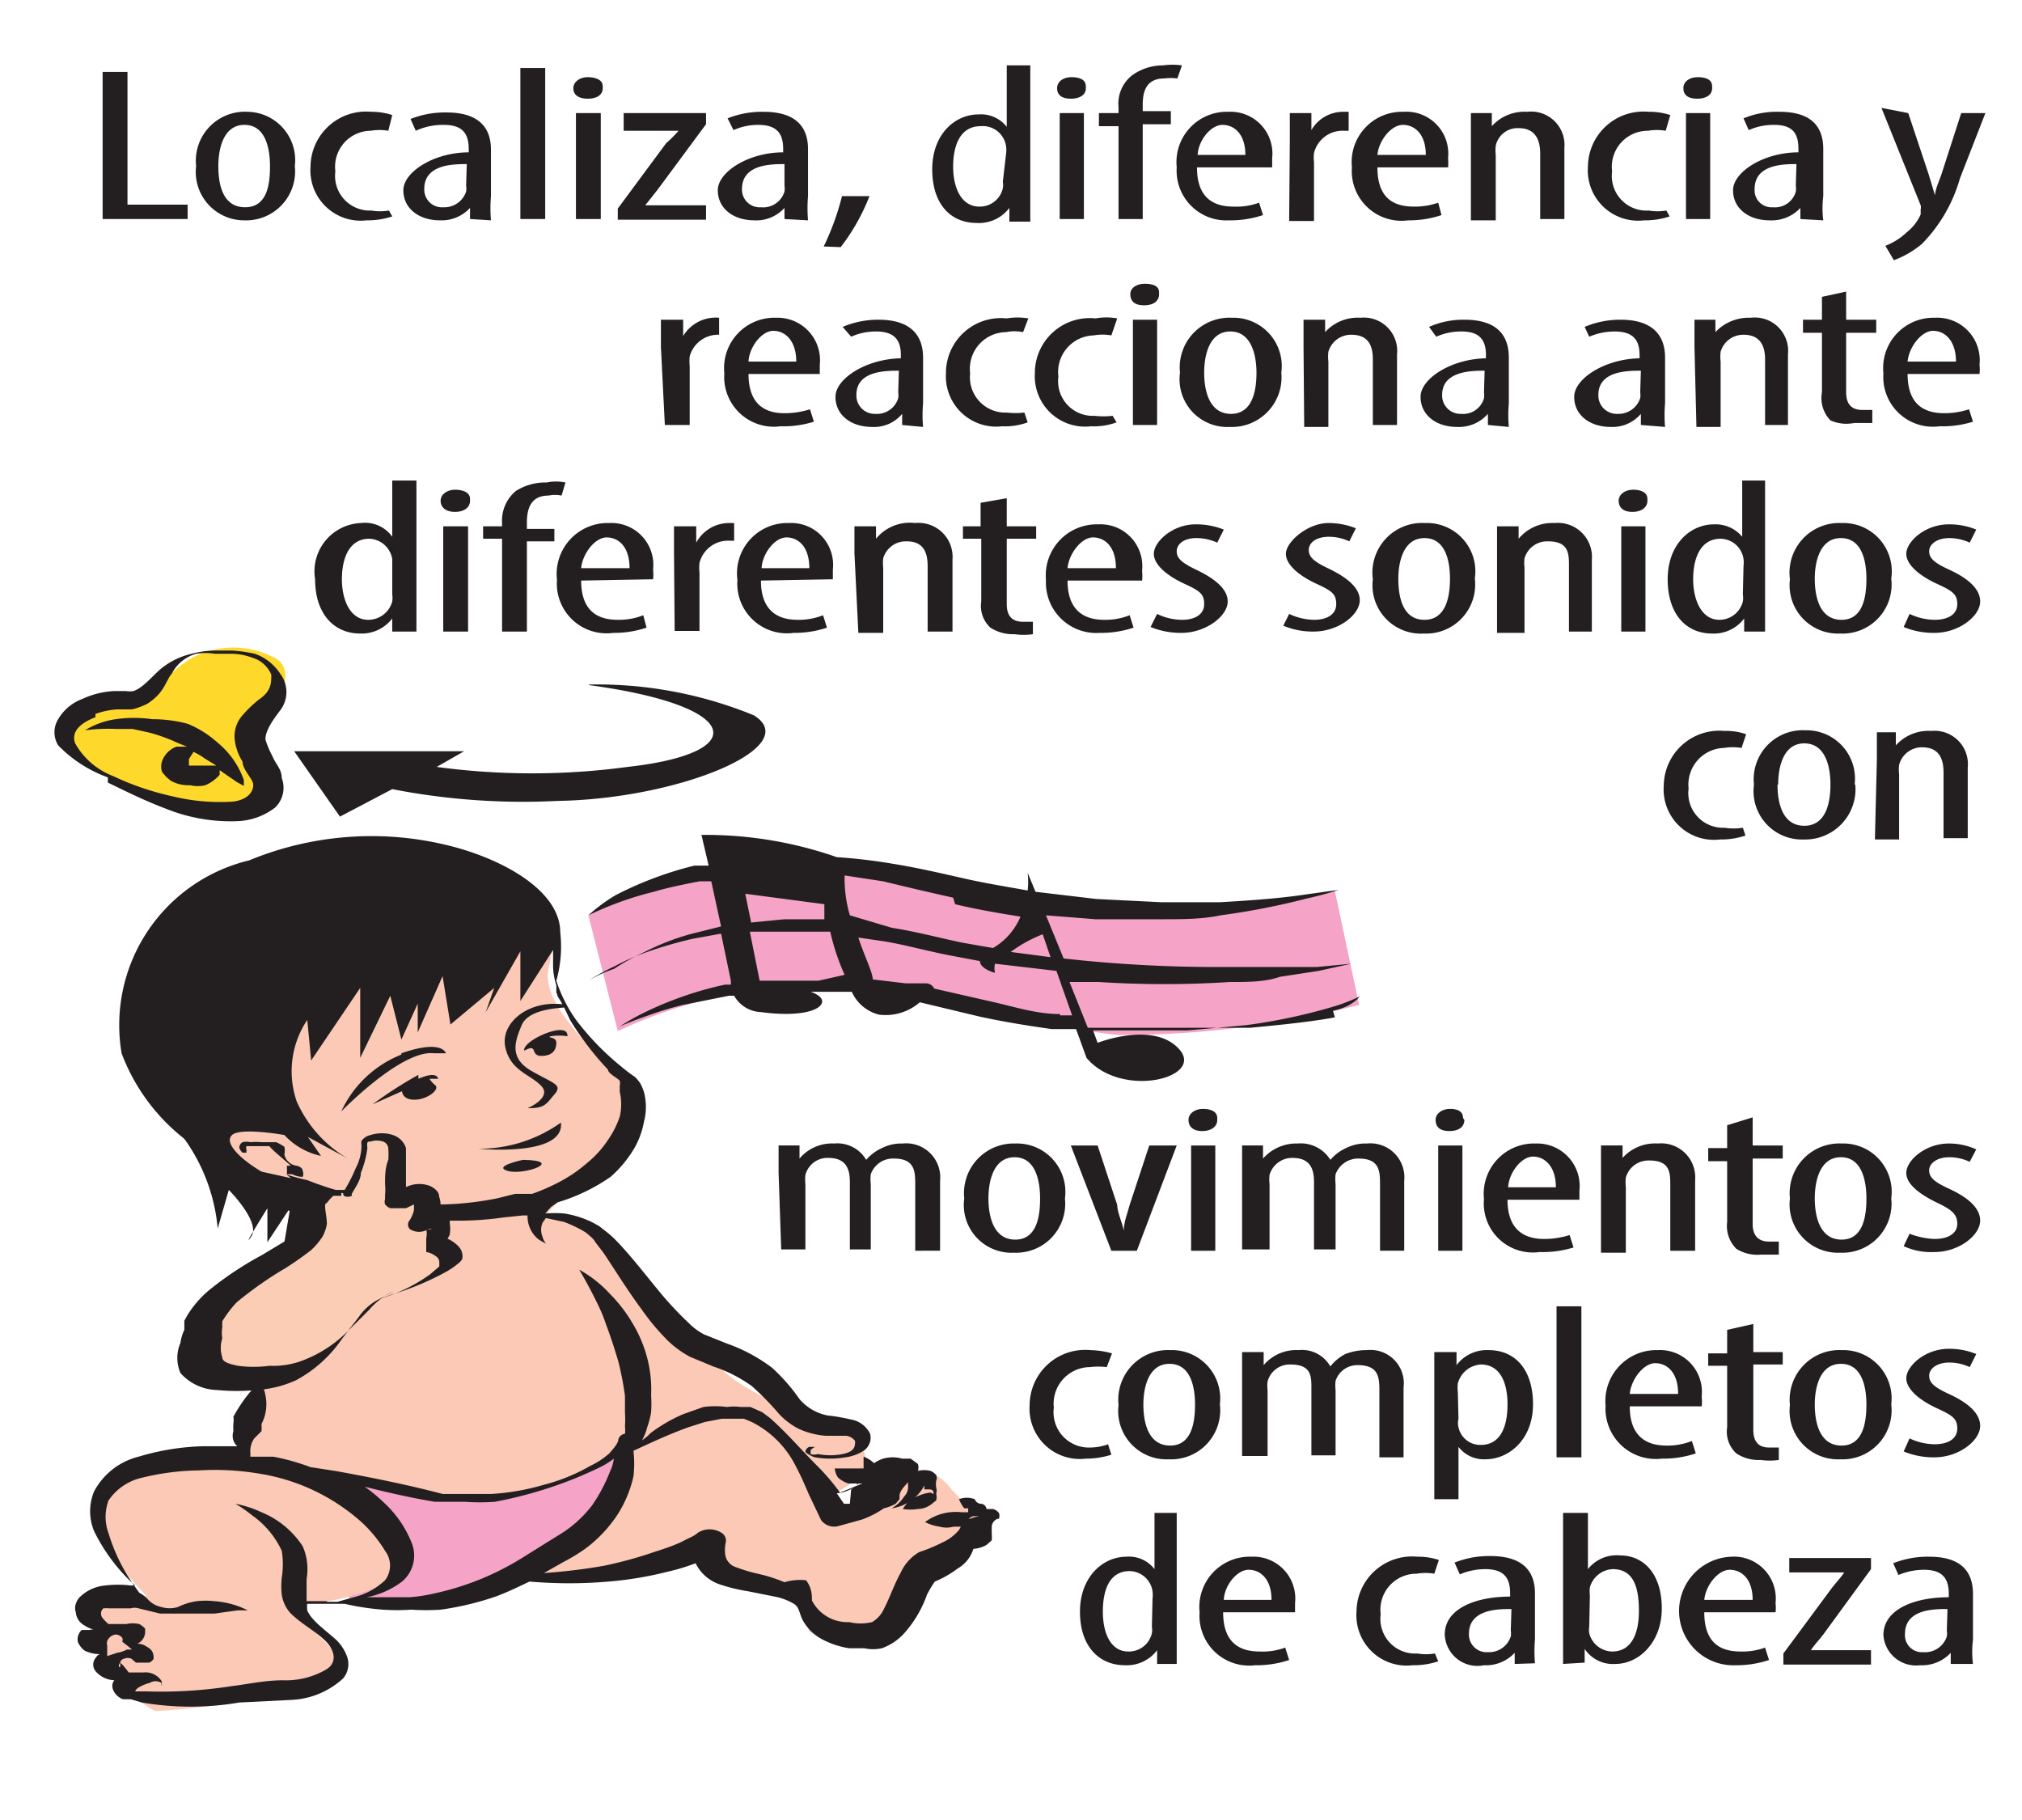 <svg id="Capa_1" data-name="Capa 1" xmlns="http://www.w3.org/2000/svg" viewBox="0 0 30.93 27.84"><defs><style>.cls-1{fill:#ffd82c;}.cls-2{fill:#f5a4c7;}.cls-3{fill:#fbc9b5;}.cls-4{fill:#231f20;}.cls-5{fill:#fccdb5;}</style></defs><title>3-6meses</title><path class="cls-1" d="M2,10.76s-1.23,0-1,.56,1.79,1.1,2.56,1,.7-.26.55-.64-.3-.58,0-.84.32-.62.14-.75a1.34,1.34,0,0,0-1.36,0c-.53.35-.43.58-.83.62"/><path class="cls-2" d="M9,14a5,5,0,0,1,3.19-.71c2,.16,4.59.82,6,.64l2.23-.3.37,1.74a14.65,14.65,0,0,1-3.68.46c-1.32-.13-3.6-.77-4.57-.78a7.7,7.7,0,0,0-3.09.72Z"/><path class="cls-2" d="M5,21.52s-1.35,1.83-.84,2,1,1,1.56,1.07a9.76,9.76,0,0,0,3.52-1.14c.5-.43.39-2.36.39-2.36Z"/><path class="cls-3" d="M4,21.19a1.29,1.29,0,0,0-.22.6,3.42,3.42,0,0,1,0,.49s-1.91,0-2.11.27a1.24,1.24,0,0,0,0,1.21c.21.27.57.65.57.65s-.66,0-.74.15.05.24,0,.43a.8.8,0,0,0,.2.6,2.18,2.18,0,0,0,.67.58,10.79,10.79,0,0,0,2.77-.51c.11-.15.06-.34-.23-.61a1,1,0,0,1-.31-.52,3.35,3.35,0,0,0,1-.19c.48-.17.82-.51.5-1a3.35,3.35,0,0,0-1-.84,6.67,6.67,0,0,0,2.38.39,6.3,6.3,0,0,0,1.81-.55c.5-.31.24.11.2.35a2.93,2.93,0,0,1-1,1.07,1.33,1.33,0,0,0-.4.31,6.27,6.27,0,0,0,1.46,0c.47-.13,1.19-.37,1.19-.37a1.17,1.17,0,0,0,.76.55c.54.12.72.25.88.71,0,0,.8.4,1.22,0s.24-.93.67-1.1.31-.28.55-.37.49-.23.31-.31,0-.15-.21-.16-.2-.09-.36-.23a.71.71,0,0,0-.63-.31c-.4,0-.5.25-.51.31s-.39.44-.63.29-.21-.16-.17-.16A2.71,2.71,0,0,0,13,22.7c.14-.08.44-.15.32-.29s-.09-.2-.13-.39-.72-.06-1.06-.36-.72-.36-1.09-.72a14,14,0,0,1-1.53-1.55c-.32-.48-.24-.66-.52-.67a3.55,3.55,0,0,1-.66-.11A3.24,3.24,0,0,1,9,18c.39-.3.79-.71.79-1S9.28,16.33,9,16s-.69-.77-.61-1.18.2-.73-.35-.81a9.22,9.22,0,0,0-1.88-.24c-.93,0-1.1,0-1.51.42a8.24,8.24,0,0,0-1,1.09c-.27.4-.89,1.16-.55,1.61s.46,1.15,1,1.35.62.09.62.09Z"/><path class="cls-4" d="M1.87,25.09a0,0,0,0,0,0,0,0,0,0,0,0,0,0h0v0"/><path class="cls-4" d="M1.61,25.16h0s0,0,0,0h0s0,0,0,0h0Z"/><path class="cls-4" d="M6.65,24.37h0a2.44,2.44,0,0,1-.39.06c-.13,0-.26,0-.4,0H5.61a1.3,1.3,0,0,0,.54-.24.52.52,0,0,0,.14-.61,1.68,1.68,0,0,0-.42-.6,2.47,2.47,0,0,0-.29-.24c.36.09.71.17,1.07.23l.11,0h.35a3.28,3.28,0,0,0,.46,0,6.55,6.55,0,0,0,.82-.21,6.17,6.17,0,0,0,.75-.3,1.28,1.28,0,0,0,.25-.15.66.66,0,0,1-.06.2,2.49,2.49,0,0,1-.27.51,1.81,1.81,0,0,1-.45.42l-.29.18L8,23.82a4.22,4.22,0,0,1-1.35.55M5,24.49H5l-.31,0c0-.11,0-.23,0-.34a.87.87,0,0,0-.06-.5A1.37,1.37,0,0,0,4,23.13,1.67,1.67,0,0,0,3.6,23h0s0,0,0,0a2,2,0,0,1,.26.18,1.36,1.36,0,0,1,.45.54,1.29,1.29,0,0,1,0,.41,1.22,1.22,0,0,0,0,.26.54.54,0,0,0,.13.28c.17.17.39.28.54.43s.18.34,0,.44a1.22,1.22,0,0,1-.65.16c-.28,0-.54.06-.79.09a7,7,0,0,1-1.3.08H2.14l-.07,0,0,0c0-.05.14-.11.22-.13a.17.17,0,0,1,.18,0l0,.05h0a.13.13,0,0,0,0-.08.29.29,0,0,0-.27-.13l-.23,0-.08-.1-.05-.05,0,0s0,0,0,.05-.05,0,0-.05a.07.07,0,0,1,.06-.06.14.14,0,0,1,.11,0l.07.06H2.2l.08,0h0a.13.13,0,0,0,.07-.06c0-.05,0-.13-.1-.18a.25.25,0,0,0-.15-.05.2.2,0,0,0,.12-.17v0l0-.06a.31.31,0,0,0-.09-.07.46.46,0,0,0-.2,0l-.17,0H1.66s0,0,0,0a.5.5,0,0,1-.08-.08.11.11,0,0,1,0-.16l0,0,0,0a.51.51,0,0,1,.1,0l.2,0h.12a.2.2,0,0,1,.12,0l.33.08.33,0c.11,0,.18,0,.26,0h.24l.36-.05.15,0h0a0,0,0,0,0,0,0,1.35,1.35,0,0,0-.51-.14,1.22,1.22,0,0,0-.27,0,1,1,0,0,0-.29.09.44.44,0,0,1-.25,0,.38.38,0,0,1-.21-.12.53.53,0,0,0-.13-.1l-.1-.14a2.76,2.76,0,0,1-.37-.77.72.72,0,0,1,0-.5.84.84,0,0,1,.52-.35,3.81,3.81,0,0,1,.86-.11,4.09,4.09,0,0,1,.93.05,3.07,3.07,0,0,1,1.49.68,2,2,0,0,1,.43.5.37.37,0,0,1,0,.45,1.06,1.06,0,0,1-.48.26l-.25.07H5s0,0,0,0,0,0,0,0h0Zm-3.36.84h0s0-.11,0-.16,0,0,0,0h0l0,0h0a.13.13,0,0,1,0-.07A.16.16,0,0,1,1.77,25a.14.14,0,0,1,.1.05.08.08,0,0,1,0,.06l.09.07.06.05-.08,0a.44.44,0,0,1-.15.05Zm11.55-2.88h0a0,0,0,0,1,0,0S13.15,22.46,13.17,22.45Zm2.09.78a.13.13,0,0,0,0-.09.18.18,0,0,0-.09-.06l-.1,0A.09.09,0,0,0,15,23s-.06,0-.09-.07a.34.34,0,0,0-.24,0l0,0a.56.56,0,0,0,.08.14l0,0h.06a0,0,0,0,1,0,.06l-.1,0a.79.79,0,0,0-.56.15s0,0,0,0a.72.72,0,0,0,.22.07.42.42,0,0,0,.22,0l.12,0a.39.39,0,0,0,.1-.08s0-.06.08-.08h0l0,0s0,0,0,0l.08,0s.06,0,.06,0,0,0-.05,0a.81.81,0,0,0-.25.09.16.16,0,0,0,0-.1h0a0,0,0,0,0,0,0,.38.38,0,0,1-.06.22l0,0h0a.69.69,0,0,1-.25.19,2.62,2.62,0,0,1-.36.15.69.69,0,0,0-.28.31c-.11.2-.17.39-.26.56a.44.44,0,0,1-.18.2.75.75,0,0,1-.35,0,.61.61,0,0,1-.57-.33c0-.08,0-.19-.09-.31A.85.85,0,0,0,12,24.2a2.41,2.41,0,0,0-.41-.13,2.66,2.66,0,0,1-.36-.11.24.24,0,0,1-.13-.15.5.5,0,0,1,0-.21.14.14,0,0,0-.07-.16.34.34,0,0,0-.35,0h0a.49.49,0,0,1-.13.08l-.16.08a3.82,3.82,0,0,1-.36.13,6.23,6.23,0,0,1-.8.22,8.71,8.71,0,0,1-.91.11l.3-.17a2.9,2.9,0,0,0,.33-.2,2.07,2.07,0,0,0,.5-.53,1.83,1.83,0,0,0,.24-.58,1.72,1.72,0,0,0,0-.39c.28-.13.56-.26.84-.36l.25-.08.26-.05h.25l.09,0,.12.05a1.51,1.51,0,0,1,.68.69c.07.13.13.27.19.41l.19.4a.25.25,0,0,0,.27.09h0l.36-.1a1.48,1.48,0,0,0,.33-.17A.69.69,0,0,0,13.7,23l.06-.07,0-.05c0-.08.09-.16.13-.21s0,0,0,0,0,0,0,0h0s0,0,0,.05a.21.21,0,0,1-.06.17.55.55,0,0,1-.19.18v0h0a.67.67,0,0,0,.5-.35l0,.06,0,0,.08,0s.06,0,.06.05,0,0-.06,0a.7.7,0,0,0-.3.12.56.56,0,0,0-.11.13s0,0,0,0a.7.7,0,0,0,.23,0,.35.35,0,0,0,.19-.06l.09-.07a.18.18,0,0,0,0-.1.17.17,0,0,0,0-.1.34.34,0,0,1,0-.1.11.11,0,0,0,0-.09.24.24,0,0,0-.08-.06.35.35,0,0,0-.2,0,.17.17,0,0,0,0-.11l-.11-.08-.13,0a.53.53,0,0,0-.29,0,.52.52,0,0,0-.22.14,2.59,2.59,0,0,0-.18.21l0,.05,0,0-.09.07L13,23l-.09,0-.11-.16a.54.54,0,0,0,.37-.19h.14a.19.19,0,0,0,.12-.13.17.17,0,0,0-.07-.15.44.44,0,0,0-.15-.09l0,.13s0,0,0,.05h-.33l-.11,0,0,0s0,.07.05.14a.42.42,0,0,0,.16.09l.11,0h.1l-.34.14a3.31,3.31,0,0,0-.35-.41c-.24-.24-.45-.49-.72-.73l-.12-.09-.18-.08-.15,0a.8.8,0,0,0-.21,0,1.36,1.36,0,0,0-.36,0l-.31.11a2.43,2.43,0,0,0-.5.29.69.69,0,0,1-.13.11.76.76,0,0,0,.08-.2,1.28,1.28,0,0,0,.06-.23,2.06,2.06,0,0,0,0-.26,1.91,1.91,0,0,0-.06-.57,2,2,0,0,0-.23-.54,2.23,2.23,0,0,0-.34-.44,1.83,1.83,0,0,0-.47-.37s.11.18.24.44.13.29.19.45a7.87,7.87,0,0,1,.17.52,4.76,4.76,0,0,1,.1.52l0,.25a1.8,1.8,0,0,1,0,.22.45.45,0,0,1,0,.11.12.12,0,0,0-.1.08c0,.06-.07.14-.14.22a1.21,1.21,0,0,1-.29.19,2.79,2.79,0,0,1-.71.29,3.63,3.63,0,0,1-.8.14H7.14l-.19,0-.08,0-.1,0c-.53-.14-1.08-.25-1.63-.35l-.39-.06a3.41,3.41,0,0,0-.57-.16l-.35,0v-.05A.34.34,0,0,1,3.89,22L4,21.89A.76.76,0,0,0,4,21.78a.65.65,0,0,0,.06-.44.5.5,0,0,0-.08-.2,1.15,1.15,0,0,0-.17.17,2.25,2.25,0,0,0-.24.36.31.31,0,0,1,0,.1.83.83,0,0,0,0,.12.23.23,0,0,0,0,.14.2.2,0,0,0,.06.09H3.12a3.74,3.74,0,0,0-1,.16,1.06,1.06,0,0,0-.68.53.79.79,0,0,0,0,.61,2.76,2.76,0,0,0,.55.76l.08.07-.07,0a1.63,1.63,0,0,0-.39,0,.63.63,0,0,0-.37.16.25.25,0,0,0-.08.12.19.19,0,0,0,0,.13.25.25,0,0,0,.13.2.47.47,0,0,0,.17.07.15.15,0,0,0-.09,0l-.06,0H1.25l0,0a.2.2,0,0,0-.06.18.31.31,0,0,0,.11.14.56.56,0,0,0,.23.05.1.1,0,0,0-.06.05.16.16,0,0,0,0,.22.4.4,0,0,0,.28.13h0l0,0c-.08.09,0,.24.13.29l.06,0H2l.17.05a4.42,4.42,0,0,0,1.49,0L4.46,26a1.25,1.25,0,0,0,.79-.33.34.34,0,0,0,.06-.33.68.68,0,0,0-.18-.27c-.17-.15-.37-.29-.43-.44a.38.38,0,0,1,0-.1H5l.27,0a3.82,3.82,0,0,0,.59.09,3.1,3.1,0,0,0,.43,0,3.39,3.39,0,0,0,.45,0,4.48,4.48,0,0,0,.84-.2c.19-.07.35-.15.52-.23a7,7,0,0,0,1.21,0,5.45,5.45,0,0,0,.9-.15,3.06,3.06,0,0,0,.43-.13h0a.64.64,0,0,0,.36.32,2.63,2.63,0,0,0,.45.11l.4.08a.91.91,0,0,1,.31.12c.07.05.07.16.13.26a.73.73,0,0,0,.28.27,1.3,1.3,0,0,0,.42.14l.23,0a.64.64,0,0,0,.27,0,.85.85,0,0,0,.36-.25,1.78,1.78,0,0,0,.33-.57,1.66,1.66,0,0,1,.12-.2,1.56,1.56,0,0,0,.35-.2.53.53,0,0,0,.24-.3h0a.47.47,0,0,0,.2-.06l.08-.07a.47.47,0,0,0,0-.1v-.11A.14.14,0,0,1,15.26,23.23Z"/><path class="cls-4" d="M6.14,16.13a1.7,1.7,0,0,0-.92.87s.92-.95,1.42-.89l.18,0s-.05-.22-.68,0"/><path class="cls-4" d="M6.4,16.44a6.33,6.33,0,0,0-.7.45l.45-.2s0,.13.19.13.39-.15.32-.22a.38.38,0,0,1-.09-.1l.13,0s0-.13-.3,0"/><path class="cls-4" d="M8.68,15.84c0-.17-.35-.05-.52.06s-.14.17-.14.17c.22-.12.08.08.26.08s.23-.1.23-.2-.15-.07-.09-.1a.8.8,0,0,1,.26,0"/><path class="cls-4" d="M5.32,17.75l0,0Z"/><path class="cls-4" d="M8.52,15.19h0c0,.06.06.11.08.17-.54-.06-.95.3-.87.66s.38.41.55.59-.21.34-.21.34c.27,0,.28-.06.41-.21s0-.16-.35-.36-.25-.46-.15-.7.54-.26.65-.27l.09.19a4.51,4.51,0,0,0,.58.76c0,.06.15.13.18.17a.19.19,0,0,1,0,.08s0,.06,0,.09a.84.84,0,0,1,0,.38,1.44,1.44,0,0,1-.19.37,1.55,1.55,0,0,1-.3.33,2.21,2.21,0,0,1-.4.28,3.07,3.07,0,0,1-.45.2h0l0,0-.12,0-.14,0-.28.07a5.07,5.07,0,0,1-.58.08,4.86,4.86,0,0,1-1.2-.06,5,5,0,0,1-1.12-.3h0a3.18,3.18,0,0,1-.33-.09l.1,0A.36.36,0,0,0,4.63,18a.11.11,0,0,0,0-.09c0-.06-.09-.08-.09-.08a.22.22,0,0,1-.19-.17.3.3,0,0,0,0-.12s-.12-.08-.14-.07l-.08,0-.13,0a.86.86,0,0,0-.17,0,.25.25,0,0,0-.12,0,.1.1,0,0,0-.05.08.16.16,0,0,0,.05.08l.06,0h0v-.05a.07.07,0,0,1,0-.05s0,0,0,0,0,0,0,0l.1,0,.17,0h.08s0,0,0,0a.93.93,0,0,0,.1.1l.23.2s0,0,0,0h0l-.06,0h0l0,0,0,0h0a.32.32,0,0,0,0,.06s0,0,0,.08l.06.05L4,17.92c-.32-.19-.58-.44-.45-.56s.8,0,.8,0a1.07,1.07,0,0,0,.56.32l-.2-.29.61.33a1.91,1.91,0,0,1-.78-.87A1.41,1.41,0,0,1,4.7,15.6l.06.62.75-1.11,0,1.07.46-.95.17.67.25-.55,0,.44.38-.86.12.74.67-.56-.13.37.53-.93v.76l.5-.78v.24a1,1,0,0,0,.05.3h0l0,.12M3.33,17.74l1.15.82-.16-.3.66.42-.15-.28.39.25L5,18.35a6.71,6.71,0,0,0,.8.22,6.17,6.17,0,0,0,.62.1c.21,0,.42,0,.64,0a4.87,4.87,0,0,0,.65-.05L8,18.59l.07,0a.45.45,0,0,0,.16.36c.07.05.13.07.13.08a.27.27,0,0,1-.06-.11.28.28,0,0,1,0-.22l.05-.07.28.06a2,2,0,0,1,.33.16l.07.06s.06.05.07.08l.13.17c.17.25.35.55.58.86a3.55,3.55,0,0,0,.41.49,1.57,1.57,0,0,0,.33.24l.36.15a2.17,2.17,0,0,1,.59.3,4.33,4.33,0,0,1,.42.43,1.11,1.11,0,0,0,.29.22,1.19,1.19,0,0,0,.42.11l.31,0a.2.2,0,0,1,.14.08c0,.08,0,.16-.19.2a1,1,0,0,1-.38,0,.18.18,0,0,1-.11,0s0-.05,0-.06a.21.21,0,0,1,.07-.05l-.09,0a.09.09,0,0,0-.06.08s.09.07.15.08a1.36,1.36,0,0,0,.46,0,.68.68,0,0,0,.28-.1.24.24,0,0,0,.1-.26.4.4,0,0,0-.3-.22,2.57,2.57,0,0,0-.35-.06.76.76,0,0,1-.43-.25,2.81,2.81,0,0,0-.42-.48,2.55,2.55,0,0,0-.69-.37l-.35-.14a.93.93,0,0,1-.22-.16,5.51,5.51,0,0,1-.41-.43c-.25-.3-.47-.59-.7-.83a1.54,1.54,0,0,0-.19-.17l-.09-.07-.11-.06a1.54,1.54,0,0,0-.42-.13,1.8,1.8,0,0,0-.29,0l.09-.1.1-.07h0A2.84,2.84,0,0,0,9.34,18a1.81,1.81,0,0,0,.34-.4,1.26,1.26,0,0,0,.17-.44.9.9,0,0,0,0-.46,1,1,0,0,0-.05-.12.53.53,0,0,0-.09-.11,2.26,2.26,0,0,1-.21-.16,4.08,4.08,0,0,1-.68-.7A2.19,2.19,0,0,1,8.51,15a1.92,1.92,0,0,0,.06-.74c0-.66-.94-1.15-1.76-1.34a4.9,4.9,0,0,0-3,.24,2.59,2.59,0,0,0-1.95,2.95A3,3,0,0,0,3.33,17.74Z"/><path class="cls-4" d="M8.58,17.17a2.15,2.15,0,0,1-1.26.4s1.32.13,1.26-.4"/><path class="cls-4" d="M8,17.74s-.48.1-.23.17.88-.16.23-.17"/><path class="cls-4" d="M16.21,15.51h0c-.35,0-.69-.11-1-.18l-.92-.21a.14.14,0,0,0-.12-.08h-.32l-.5-.06c0-.11-.13-.36-.22-.64l.41.06c.35.06.69.16,1.08.23l.37.07c0,.12.23.18.23.18a.32.32,0,0,1,0-.14l.94.11.24.68-.18,0M12.52,15h0L12,15l-.38,0-.15-.75h1l.23,0a3.41,3.41,0,0,0,.22.66Zm.09-1.17h0s0,.09,0,.23H12l-.51.05-.09-.44Zm2,0h0c.33.08.69.14,1,.19a1,1,0,0,1-.42.48l0,0-.46-.08c-.34-.07-.71-.17-1.09-.23L13,14a2,2,0,0,1-.08-.61l.59.09C13.88,13.57,14.22,13.65,14.58,13.73Zm1.46.81h0l-.61-.08a2.12,2.12,0,0,1,.49-.27Zm4.35.92c-.31.06-.76.11-1.3.16l-.88,0-1,0-.6,0-.28-.7.45,0a15.69,15.69,0,0,0,2,0c.28,0,.54,0,.77-.08l.59-.09.5-.11-.52.05-.59,0-.77,0a21.16,21.16,0,0,1-2.52-.13L16,14l.76.06h1c.33,0,.63,0,.91-.06A11.14,11.14,0,0,0,20,13.74a4.72,4.72,0,0,0,.48-.13l-.5.07c-.32.05-.78.09-1.33.12h-.88l-1-.05-.93-.11-.12-.29a1.23,1.23,0,0,1,0,.27c-.33-.06-.65-.11-1-.19s-.7-.16-1.07-.22a8.53,8.53,0,0,0-.85-.1,6.09,6.09,0,0,0-2.07-.34l.11.47-.22,0a5.46,5.46,0,0,0-1.2.45A2.5,2.5,0,0,0,9,14a5.08,5.08,0,0,1,1-.36c.2-.06.44-.11.7-.16l.18,0,.15.69-.48.12a3.82,3.82,0,0,0-.69.27,3.8,3.8,0,0,0-.47.26A2,2,0,0,0,9,15a3.25,3.25,0,0,1,.4-.22,3.51,3.51,0,0,1,.5-.22,6.52,6.52,0,0,1,.69-.2l.44-.08.15.72v.06h-.09a5.41,5.41,0,0,0-1.22.42,3.52,3.52,0,0,0-.39.22s.15-.07.44-.17a5,5,0,0,1,.53-.16l.7-.14h.08a.49.49,0,0,0,.41.25c.89.12,1.15-.18.76-.31h.08l.49,0h.06a.62.62,0,0,0,.42.35.8.8,0,0,0,.62-.19l.92.22c.37.08.74.14,1.1.19l.37,0,.16.44c.53.63,1.81.31,1.42-.13s-1.25-.1-1.25-.1l-.07-.19.45,0c.35,0,.7,0,1,0l.89-.08a8.71,8.71,0,0,0,1.29-.27,2.7,2.7,0,0,0,.45-.17S20.69,15.4,20.39,15.46Z"/><path class="cls-4" d="M1.46,10.92h0a1.21,1.21,0,0,1,.33-.07l.23,0a1,1,0,0,0,.24-.09c.26-.17.27-.34.37-.46A.6.6,0,0,1,3,10,.92.92,0,0,1,3.29,10h.25a.91.91,0,0,1,.32.06.45.45,0,0,1,.29.26c0,.13,0,.25-.19.38a1.82,1.82,0,0,0-.25.24.48.48,0,0,0-.12.37.82.82,0,0,0,.12.34c0,.1.11.22.15.3s0,.27-.29.31a3.06,3.06,0,0,1-.93-.08,4.24,4.24,0,0,1-.91-.31,1.13,1.13,0,0,1-.58-.5c-.07-.19.1-.32.31-.4m.19,1c.29.14.57.28.89.4a2.64,2.64,0,0,0,1.08.19,1,1,0,0,0,.59-.21.42.42,0,0,0,.1-.45c0-.14-.1-.22-.14-.33a1.33,1.33,0,0,1-.11-.26c0-.13.1-.28.23-.45a.46.46,0,0,0,0-.55A.77.77,0,0,0,3.9,10a2.15,2.15,0,0,0-.36-.05H3.29a1.44,1.44,0,0,0-.36.05,1.14,1.14,0,0,0-.47.23c-.14.12-.27.29-.42.34a.35.35,0,0,1-.11,0H1.74a1.31,1.31,0,0,0-.48.12A.72.72,0,0,0,.89,11a.38.38,0,0,0,0,.4A2,2,0,0,0,1.65,11.89Z"/><path class="cls-4" d="M3.29,11.71h0l-.09,0-.21,0h-.1l0,0s0-.06,0-.1l.07-.11a1,1,0,0,1,.17.1l.18.11m-.35.06Zm-1.15-.62.22,0,.23.05a2,2,0,0,1,.23.07,2,2,0,0,1,.22.09l.15.06-.16,0a.37.37,0,0,0-.22.22.26.26,0,0,0,0,.17l.06.07.07.06a.55.55,0,0,0,.3.07.5.5,0,0,0,.23,0,.59.59,0,0,0,.22-.16l0-.07,0,0,.26.18.11.06,0-.09a1.34,1.34,0,0,0-.12-.25,1.3,1.3,0,0,0-.28-.32,1.58,1.58,0,0,0-.46-.29A2.13,2.13,0,0,0,2.33,11a2,2,0,0,0-.56,0,1.23,1.23,0,0,0-.47.17A2.7,2.7,0,0,1,1.79,11.15Z"/><path class="cls-5" d="M5.83,19.87C5.42,20,5,21.08,4,21.14S2.77,21,3,20.27s1.43-1,1.66-1.38-.06-.52.36-.61.28,0,.28,0a1.93,1.93,0,0,0,.26-.75c0-.21.51-.17.51.09A3.24,3.24,0,0,1,6,18.4c-.06.11.42-.31.49-.12a.48.48,0,0,1-.08.4s.29-.22.29,0a.36.36,0,0,1-.12.31s.31.07.25.26-.62.49-1,.6"/><path class="cls-4" d="M5.82,19.86h0a2.45,2.45,0,0,0,.76-.37l.14-.12s0,0,0-.06l0,0v0a.11.11,0,0,0-.06-.1.3.3,0,0,0-.14-.06l0-.15s0,0,0,0l0,0s0,0,0-.06a.33.33,0,0,0,0-.14v0h0l0,0a.16.16,0,0,0,.09,0s0,0,0,0l-.06,0a.26.26,0,0,1-.28,0,.1.1,0,0,1,0-.14h0a.59.59,0,0,0,.06-.14.66.66,0,0,0,0-.13s0,0,0,0,.09,0,.07,0l-.19.09,0,0,0,0s0,0-.13,0l-.11,0a.18.18,0,0,1-.08-.06.13.13,0,0,1,0-.08s0,0,0,0v-.06a.84.84,0,0,0,0-.17c0-.12,0-.25.05-.37a1.28,1.28,0,0,0,0-.17.12.12,0,0,0-.08-.11.31.31,0,0,0-.19,0c-.05,0-.06,0-.05.1a1.51,1.51,0,0,1-.1.38c0,.12-.1.24-.16.36l-.14-.06h0s0,.06,0,.05h0l-.12,0A.64.64,0,0,0,5,18.4c-.06,0,0,.18,0,.32a.59.59,0,0,1-.07.2,1.12,1.12,0,0,1-.17.2,4.85,4.85,0,0,1-.4.28,5.63,5.63,0,0,0-.74.52,1.71,1.71,0,0,0-.22.29l0,.09v0s0,0,0,0v0a.55.55,0,0,0,0,.17.47.47,0,0,0,0,.29c0,.07.1.1.24.13a1.85,1.85,0,0,0,.48,0,1.29,1.29,0,0,0,.45-.06,1.94,1.94,0,0,0,.76-.48l.32-.32a1.09,1.09,0,0,1,.37-.28Zm0,0a.83.83,0,0,0-.33.28l-.26.34a2,2,0,0,1-.7.63,1.71,1.71,0,0,1-.6.15,3.26,3.26,0,0,1-.62,0A.77.77,0,0,1,2.76,21a.58.58,0,0,1,0-.46.66.66,0,0,1,.06-.2l0-.05V20.2l.05-.09a1.61,1.61,0,0,1,.32-.37A5.14,5.14,0,0,1,4,19.2l.4-.24a.77.77,0,0,0,.13-.12.49.49,0,0,0,.09-.15,1,1,0,0,0,0-.18.28.28,0,0,1,.14-.23,1.28,1.28,0,0,1,.29-.08l.15,0h.11s.09.06.07.09l0,0a.13.13,0,0,1-.12,0,.07.07,0,0,1,0-.07h0a2.31,2.31,0,0,0,.18-.35.76.76,0,0,0,.09-.35v0a.2.2,0,0,1,0-.07.23.23,0,0,1,.14-.09.56.56,0,0,1,.34,0,.31.31,0,0,1,.2.2c0,.08,0,.13,0,.19s0,.26,0,.38a1.34,1.34,0,0,1,0,.2l0,.06s0,0,0,0h0s0,0,0-.07,0,0-.06-.05a.26.26,0,0,0-.11,0H6l0,0a1.42,1.42,0,0,1,.25-.13.46.46,0,0,1,.33,0c.16.08.13.16.14.17a.38.38,0,0,1,0,.24.58.58,0,0,1-.1.21l-.32-.15.11-.06a.41.41,0,0,1,.18-.06.33.33,0,0,1,.19,0c.07,0,.09.07.1.1a.21.21,0,0,1,0,.06v.06a.55.55,0,0,1,0,.17.41.41,0,0,1-.05.09l0,.05-.06.05,0-.15a.52.52,0,0,1,.23.13.22.22,0,0,1,.07.21.11.11,0,0,0,0,0l0,0a.3.3,0,0,1-.08.08,1.13,1.13,0,0,1-.18.12,4.28,4.28,0,0,1-.82.34Z"/><path class="cls-4" d="M9,10.47a6.33,6.33,0,0,1,2.53.47c.78.48-1.14,1.28-3,1.31A10.46,10.46,0,0,1,6,12.07l-.8.42-.7-1,2.6,0-.42.24a10.89,10.89,0,0,0,2.92,0c1.89-.21,1.77-.93-.58-1.25"/><polygon class="cls-4" points="1.57 1.1 1.95 1.1 1.95 3.13 2.87 3.13 2.87 3.35 1.57 3.35 1.57 1.1"/><path class="cls-4" d="M3.34,2.54h0c0,.27.06.63.41.63s.38-.38.38-.63-.06-.63-.39-.63-.4.38-.4.63m1.17,0a.75.75,0,0,1-.78.83A.74.74,0,0,1,3,2.54a.75.75,0,0,1,.79-.83A.74.74,0,0,1,4.51,2.54Z"/><path class="cls-4" d="M6,3.31a1.18,1.18,0,0,1-.39.06.77.77,0,0,1-.86-.82.85.85,0,0,1,.93-.84A1,1,0,0,1,6,1.76L5.94,2a.81.81,0,0,0-.27,0,.55.55,0,0,0-.54.62.53.53,0,0,0,.55.6.8.8,0,0,0,.27,0Z"/><path class="cls-4" d="M7.14,2.51h0c-.2,0-.65,0-.65.38a.27.27,0,0,0,.29.28.35.35,0,0,0,.35-.24.28.28,0,0,0,0-.09Zm.05.84,0-.17h0a.59.59,0,0,1-.46.19c-.32,0-.56-.18-.56-.46s.47-.58,1-.58V2.28c0-.22-.08-.37-.38-.37A1,1,0,0,0,6.36,2l-.08-.18a1.42,1.42,0,0,1,.55-.1c.47,0,.68.21.68.57V3a2.23,2.23,0,0,0,0,.37Z"/><rect class="cls-4" x="7.96" y="1.04" width="0.38" height="2.31"/><path class="cls-4" d="M8.81,3.35h0V1.73h.38V3.35Zm.41-2c0,.1-.09.16-.23.16s-.22-.06-.22-.16.1-.17.22-.17S9.22,1.22,9.22,1.32Z"/><path class="cls-4" d="M9.45,3.19l.74-1A2,2,0,0,0,10.38,2H9.54V1.73H10.8V1.9l-.74,1-.19.24h.93v.22H9.45Z"/><path class="cls-4" d="M12,2.51h0c-.2,0-.65,0-.65.38a.27.27,0,0,0,.29.28A.34.34,0,0,0,12,2.93a.28.28,0,0,0,0-.09Zm0,.84,0-.17h0a.58.58,0,0,1-.46.19c-.32,0-.56-.18-.56-.46s.47-.58,1-.58V2.28c0-.22-.08-.37-.38-.37a.92.92,0,0,0-.38.08l-.09-.18a1.42,1.42,0,0,1,.55-.1c.47,0,.68.21.68.57V3a2.23,2.23,0,0,0,0,.37Z"/><path class="cls-4" d="M12.6,3.77A4,4,0,0,0,12.88,3l.42,0a3.14,3.14,0,0,1-.44.78Z"/><path class="cls-4" d="M15.39,2.35h0a.41.41,0,0,0,0-.11A.36.36,0,0,0,15,1.93c-.31,0-.42.29-.42.62s.13.61.4.61a.36.36,0,0,0,.36-.28.3.3,0,0,0,0-.1ZM15.76,1V3c0,.11,0,.29,0,.39h-.32l0-.21h0a.58.58,0,0,1-.5.23c-.4,0-.68-.29-.68-.82s.34-.84.71-.84a.5.5,0,0,1,.43.19h0V1Z"/><path class="cls-4" d="M16.21,3.35h0V1.73h.37V3.35Zm.4-2c0,.1-.09.16-.23.16s-.21-.06-.21-.16.09-.17.22-.17S16.61,1.22,16.61,1.32Z"/><path class="cls-4" d="M17.11,3.35V1.93h-.3v-.2h.3V1.64a.55.55,0,0,1,.21-.49A.81.81,0,0,1,17.79,1a1.06,1.06,0,0,1,.29,0l-.07.2a.81.81,0,0,0-.2,0c-.27,0-.33.19-.33.4v.1h.43v.2h-.43V3.35Z"/><path class="cls-4" d="M19.05,2.37h0c0-.32-.17-.46-.35-.46s-.37.24-.38.46Zm-.74.19c0,.5.29.6.56.6a1,1,0,0,0,.39-.06l.06.19a1.58,1.58,0,0,1-.52.08A.76.76,0,0,1,18,2.56a.77.77,0,0,1,.79-.85.64.64,0,0,1,.67.71v.14Z"/><path class="cls-4" d="M19.73,2.15c0-.14,0-.3,0-.42h.33l0,.26h0a.56.56,0,0,1,.5-.28h.07V2h-.07a.45.45,0,0,0-.46.34.61.61,0,0,0,0,.14v.9h-.38Z"/><path class="cls-4" d="M21.81,2.37h0c0-.32-.17-.46-.35-.46s-.37.24-.39.46Zm-.74.19c0,.5.28.6.56.6A1.07,1.07,0,0,0,22,3.1l.05.19a1.56,1.56,0,0,1-.51.08.76.76,0,0,1-.86-.81.77.77,0,0,1,.79-.85.64.64,0,0,1,.68.71.57.57,0,0,1,0,.14Z"/><path class="cls-4" d="M22.5,2.15c0-.19,0-.29,0-.42h.32l0,.2h0a.67.67,0,0,1,.54-.22.51.51,0,0,1,.57.55V3.35h-.37v-1c0-.19-.06-.39-.33-.39a.34.34,0,0,0-.35.27.59.59,0,0,0,0,.14v1H22.5Z"/><path class="cls-4" d="M25.54,3.31a1.18,1.18,0,0,1-.39.06.77.77,0,0,1-.86-.82.85.85,0,0,1,.93-.84,1,1,0,0,1,.33.05L25.48,2a.81.81,0,0,0-.27,0,.55.55,0,0,0-.55.62.53.53,0,0,0,.56.6.8.8,0,0,0,.27,0Z"/><path class="cls-4" d="M25.79,3.35h0V1.73h.37V3.35Zm.4-2c0,.1-.09.16-.23.16s-.21-.06-.21-.16.09-.17.22-.17S26.19,1.22,26.19,1.32Z"/><path class="cls-4" d="M27.48,2.51h0c-.19,0-.64,0-.64.38a.26.26,0,0,0,.28.28.33.33,0,0,0,.35-.24.28.28,0,0,0,0-.09Zm.06.84,0-.17h0a.6.6,0,0,1-.47.19c-.32,0-.56-.18-.56-.46s.47-.58,1-.58V2.28c0-.22-.07-.37-.37-.37a.93.93,0,0,0-.39.08l-.08-.18a1.34,1.34,0,0,1,.55-.1c.47,0,.67.21.67.57V3a1.5,1.5,0,0,0,0,.37Z"/><path class="cls-4" d="M29.19,1.73l.31.93.1.33h0c0-.09.06-.21.1-.33L30,1.73h.37l-.39,1a2.34,2.34,0,0,1-.58,1,1.46,1.46,0,0,1-.43.25l-.13-.22a1,1,0,0,0,.33-.21.71.71,0,0,0,.21-.27s0,0,0-.08a.13.13,0,0,0,0-.06l-.6-1.49Z"/><path class="cls-4" d="M10.11,5.31c0-.14,0-.3,0-.42h.34l0,.25h0A.58.58,0,0,1,11,4.86H11v.26H11a.45.45,0,0,0-.45.33.76.76,0,0,0,0,.15V6.5h-.38Z"/><path class="cls-4" d="M12.18,5.53h0c0-.32-.17-.47-.35-.47s-.37.25-.38.47Zm-.73.19c0,.49.28.6.55.6a1.28,1.28,0,0,0,.39-.06l.06.19a1.57,1.57,0,0,1-.51.07.76.76,0,0,1-.86-.81.77.77,0,0,1,.79-.85.65.65,0,0,1,.67.72v.14Z"/><path class="cls-4" d="M13.75,5.67h0c-.2,0-.65,0-.65.37a.28.28,0,0,0,.29.29.34.34,0,0,0,.35-.24.31.31,0,0,0,0-.09Zm.05.83,0-.17h0a.56.56,0,0,1-.46.2c-.32,0-.56-.18-.56-.46s.47-.58,1-.59V5.43c0-.21-.08-.36-.38-.36a.92.92,0,0,0-.38.08L12.89,5a1.39,1.39,0,0,1,.55-.11c.47,0,.68.22.68.58v.7a2.06,2.06,0,0,0,0,.36Z"/><path class="cls-4" d="M15.72,6.46a1,1,0,0,1-.39.06.77.77,0,0,1-.86-.81.84.84,0,0,1,.93-.84,1,1,0,0,1,.33,0l-.08.21a.65.65,0,0,0-.26,0,.56.56,0,0,0-.55.63.54.54,0,0,0,.56.6,1.17,1.17,0,0,0,.27,0Z"/><path class="cls-4" d="M17.08,6.46a1,1,0,0,1-.39.06.77.77,0,0,1-.86-.81.84.84,0,0,1,.93-.84.91.91,0,0,1,.33,0L17,5.13a.76.76,0,0,0-.27,0,.56.56,0,0,0-.54.63.53.53,0,0,0,.55.6,1.26,1.26,0,0,0,.28,0Z"/><path class="cls-4" d="M17.33,6.5h0V4.89h.37V6.5Zm.4-2c0,.1-.08.17-.23.17s-.21-.07-.21-.17.1-.16.22-.16S17.73,4.37,17.73,4.47Z"/><path class="cls-4" d="M18.42,5.7h0c0,.26.07.63.41.63s.39-.38.39-.63-.07-.63-.4-.63-.4.38-.4.63m1.18,0a.76.76,0,0,1-.79.83.73.73,0,0,1-.76-.83.76.76,0,0,1,.79-.84A.74.74,0,0,1,19.6,5.7Z"/><path class="cls-4" d="M19.94,5.31c0-.19,0-.29,0-.42h.33l0,.19h0a.67.67,0,0,1,.54-.22.51.51,0,0,1,.56.56V6.5H21v-1c0-.19-.05-.38-.33-.38a.36.36,0,0,0-.35.26.61.61,0,0,0,0,.15v1h-.37Z"/><path class="cls-4" d="M22.71,5.67h0c-.19,0-.65,0-.65.37a.28.28,0,0,0,.29.29.33.33,0,0,0,.35-.24.31.31,0,0,0,0-.09Zm.05.83,0-.17h0a.59.59,0,0,1-.47.2c-.32,0-.56-.18-.56-.46s.47-.58,1-.59V5.43c0-.21-.08-.36-.37-.36a.93.93,0,0,0-.39.08L21.86,5a1.29,1.29,0,0,1,.54-.11c.48,0,.68.22.68.58v.7a2.06,2.06,0,0,0,0,.36Z"/><path class="cls-4" d="M25.1,5.67h0c-.2,0-.65,0-.65.37a.28.28,0,0,0,.29.29.35.35,0,0,0,.35-.24.31.31,0,0,0,0-.09Zm0,.83,0-.17h0a.57.57,0,0,1-.46.2c-.32,0-.56-.18-.56-.46s.47-.58,1-.59V5.43c0-.21-.08-.36-.38-.36a1,1,0,0,0-.39.08L24.24,5a1.39,1.39,0,0,1,.55-.11c.47,0,.68.22.68.58v.7a2.06,2.06,0,0,0,0,.36Z"/><path class="cls-4" d="M25.92,5.31c0-.19,0-.29,0-.42h.32l0,.19h0a.7.7,0,0,1,.54-.22.51.51,0,0,1,.57.56V6.5H27v-1c0-.19-.06-.38-.33-.38a.36.36,0,0,0-.35.26.61.61,0,0,0,0,.15v1h-.37Z"/><path class="cls-4" d="M28.24,4.46v.43h.46v.2h-.46V6c0,.21.11.27.25.27h.15l0,.2-.28,0A.6.6,0,0,1,28,6.43.49.49,0,0,1,27.87,6V5.09h-.29v-.2h.29V4.54Z"/><path class="cls-4" d="M29.92,5.53h0c0-.32-.17-.47-.35-.47s-.37.25-.39.47Zm-.74.19c0,.49.28.6.56.6a1.21,1.21,0,0,0,.38-.06l.06.19a1.57,1.57,0,0,1-.51.07.76.76,0,0,1-.86-.81.77.77,0,0,1,.79-.85.65.65,0,0,1,.68.72.57.57,0,0,1,0,.14Z"/><path class="cls-4" d="M6,8.66H6V8.55a.37.37,0,0,0-.35-.31c-.31,0-.42.3-.42.62s.13.62.4.62A.38.38,0,0,0,6,9.2a.37.37,0,0,0,0-.11Zm.37-1.31V9.27c0,.11,0,.3,0,.39H6l0-.2H6a.59.59,0,0,1-.49.23c-.4,0-.69-.3-.69-.83A.74.74,0,0,1,5.52,8,.51.51,0,0,1,6,8.21H6V7.35Z"/><path class="cls-4" d="M6.78,9.66h0V8.05h.38V9.66Zm.41-2c0,.1-.09.17-.23.17s-.22-.07-.22-.17.1-.17.22-.17S7.19,7.53,7.19,7.63Z"/><path class="cls-4" d="M7.68,9.66V8.24H7.39V8.05h.29V8a.59.59,0,0,1,.21-.49.84.84,0,0,1,.47-.13.71.71,0,0,1,.29,0l-.06.2a.49.49,0,0,0-.2,0c-.27,0-.33.2-.33.41v.1h.42v.19H8.06V9.66Z"/><path class="cls-4" d="M9.63,8.69h0c0-.33-.17-.47-.35-.47s-.37.25-.39.47Zm-.74.19c0,.49.28.6.56.6a1,1,0,0,0,.39-.07l.05.19a1.56,1.56,0,0,1-.51.08.76.76,0,0,1-.86-.81A.78.78,0,0,1,9.32,8a.64.64,0,0,1,.67.71.66.66,0,0,1,0,.15Z"/><path class="cls-4" d="M10.31,8.46c0-.13,0-.29,0-.41h.34l0,.25h0A.57.57,0,0,1,11.15,8h.08v.27h-.08a.45.45,0,0,0-.45.34.66.66,0,0,0,0,.15v.89h-.38Z"/><path class="cls-4" d="M12.38,8.69h0c0-.33-.17-.47-.35-.47s-.37.25-.38.47Zm-.74.19c0,.49.29.6.56.6a1,1,0,0,0,.39-.07l.06.19a1.56,1.56,0,0,1-.51.08.76.76,0,0,1-.86-.81A.77.77,0,0,1,12.07,8a.64.64,0,0,1,.67.71v.15Z"/><path class="cls-4" d="M13.07,8.46c0-.19,0-.28,0-.41h.33l0,.19h0A.67.67,0,0,1,14,8a.52.52,0,0,1,.57.56V9.66h-.38v-1c0-.19-.05-.38-.32-.38a.36.36,0,0,0-.36.26.61.61,0,0,0,0,.14v1h-.38Z"/><path class="cls-4" d="M15.4,7.62v.43h.45v.19H15.4v1c0,.21.11.27.25.27h.15v.19a1,1,0,0,1-.28,0,.64.64,0,0,1-.37-.1.45.45,0,0,1-.14-.4V8.24h-.28V8.05H15V7.69Z"/><path class="cls-4" d="M17.07,8.69h0c0-.33-.17-.47-.35-.47s-.37.25-.39.47Zm-.74.19c0,.49.29.6.56.6a1,1,0,0,0,.39-.07l.06.19a1.58,1.58,0,0,1-.52.08A.77.77,0,0,1,16,8.87a.78.78,0,0,1,.8-.85.64.64,0,0,1,.67.71.66.66,0,0,1,0,.15Z"/><path class="cls-4" d="M17.7,9.39a.88.88,0,0,0,.38.09c.21,0,.34-.09.34-.24s-.06-.2-.3-.31-.47-.28-.47-.46.28-.45.64-.45a1.13,1.13,0,0,1,.43.08l-.1.2a.76.76,0,0,0-.32-.07c-.2,0-.3.1-.3.2s.06.17.29.28.49.27.49.49-.33.48-.71.48a1.23,1.23,0,0,1-.47-.09Z"/><path class="cls-4" d="M19.72,9.39a.92.92,0,0,0,.38.09c.21,0,.34-.09.34-.24s-.06-.2-.3-.31-.47-.28-.47-.46S20,8,20.32,8a1.12,1.12,0,0,1,.42.08l-.1.2a.74.74,0,0,0-.31-.07c-.21,0-.31.1-.31.2s.06.17.29.28.49.27.49.49-.32.48-.71.48a1.17,1.17,0,0,1-.46-.09Z"/><path class="cls-4" d="M21.39,8.85h0c0,.27.06.63.4.63s.39-.38.39-.63-.06-.62-.39-.62-.4.38-.4.62m1.17,0a.75.75,0,0,1-.78.84A.74.74,0,0,1,21,8.86.76.76,0,0,1,21.8,8,.74.74,0,0,1,22.56,8.85Z"/><path class="cls-4" d="M22.9,8.46c0-.19,0-.28,0-.41h.33l0,.19h0A.67.67,0,0,1,23.78,8a.52.52,0,0,1,.57.56V9.66H24v-1c0-.19,0-.38-.32-.38a.36.36,0,0,0-.36.26.61.61,0,0,0,0,.14v1H22.9Z"/><path class="cls-4" d="M24.8,9.66h0V8.05h.37V9.66Zm.4-2c0,.1-.09.17-.23.17s-.21-.07-.21-.17.1-.17.22-.17S25.2,7.53,25.2,7.63Z"/><path class="cls-4" d="M26.67,8.66h0a.45.45,0,0,0,0-.11.36.36,0,0,0-.35-.31c-.31,0-.42.3-.42.62s.13.62.4.62a.37.37,0,0,0,.36-.28.36.36,0,0,0,0-.11ZM27,7.35V9.27c0,.11,0,.3,0,.39h-.32l0-.2h0a.58.58,0,0,1-.49.23c-.4,0-.68-.3-.68-.83s.34-.84.71-.84a.53.53,0,0,1,.43.19h0V7.35Z"/><path class="cls-4" d="M27.76,8.85h0c0,.27.07.63.41.63s.38-.38.38-.63-.06-.62-.39-.62-.4.38-.4.62m1.17,0a.75.75,0,0,1-.78.84.74.74,0,0,1-.77-.83A.76.76,0,0,1,28.17,8,.74.74,0,0,1,28.93,8.85Z"/><path class="cls-4" d="M29.21,9.39a.92.92,0,0,0,.38.09c.22,0,.35-.09.35-.24s-.07-.2-.31-.31-.47-.28-.47-.46.28-.45.65-.45a1.07,1.07,0,0,1,.42.08l-.1.2a.74.74,0,0,0-.31-.07c-.2,0-.31.1-.31.2s.06.17.3.28.48.27.48.49-.32.48-.7.48a1.19,1.19,0,0,1-.47-.09Z"/><path class="cls-4" d="M26.7,12.78a1.18,1.18,0,0,1-.39.06.77.77,0,0,1-.86-.82.85.85,0,0,1,.93-.84.91.91,0,0,1,.33.05l-.07.21a.81.81,0,0,0-.27,0,.56.56,0,0,0-.54.62.53.53,0,0,0,.55.6.86.86,0,0,0,.28,0Z"/><path class="cls-4" d="M27.19,12h0c0,.27.07.63.41.63S28,12.26,28,12s-.07-.63-.4-.63-.4.38-.4.63m1.18,0a.77.77,0,0,1-.79.84.74.74,0,0,1-.76-.84.75.75,0,0,1,.79-.83A.74.74,0,0,1,28.37,12Z"/><path class="cls-4" d="M28.71,11.62c0-.19,0-.29,0-.42H29l0,.2h0a.67.67,0,0,1,.54-.22.51.51,0,0,1,.56.56v1.08h-.37v-1c0-.19-.05-.39-.33-.39a.36.36,0,0,0-.35.27.59.59,0,0,0,0,.14v1h-.37Z"/><path class="cls-4" d="M11.91,17.94c0-.19,0-.29,0-.42h.32l0,.2h0a.65.65,0,0,1,.53-.23.51.51,0,0,1,.49.25h0a.69.69,0,0,1,.24-.18.66.66,0,0,1,.32-.07.52.52,0,0,1,.57.57v1.07H14v-1c0-.21,0-.41-.33-.41a.36.36,0,0,0-.35.24.66.66,0,0,0,0,.15v1H13V18.08c0-.19-.05-.37-.33-.37a.35.35,0,0,0-.35.26.61.61,0,0,0,0,.14v1h-.37Z"/><path class="cls-4" d="M15.12,18.33h0c0,.26.07.63.41.63s.38-.38.38-.63-.06-.63-.39-.63-.4.38-.4.63m1.17,0a.75.75,0,0,1-.78.83.73.73,0,0,1-.76-.83.76.76,0,0,1,.78-.84A.74.74,0,0,1,16.29,18.33Z"/><path class="cls-4" d="M16.79,17.52l.3.91c0,.11.07.25.1.39h0c0-.13.06-.27.09-.39l.3-.91H18l-.61,1.61H17l-.62-1.61Z"/><path class="cls-4" d="M18.22,19.13h0V17.52h.37v1.61Zm.4-2c0,.1-.09.17-.23.17s-.21-.07-.21-.17.1-.17.22-.17S18.62,17,18.62,17.1Z"/><path class="cls-4" d="M19,17.94c0-.19,0-.29,0-.42h.32l0,.2h0a.68.68,0,0,1,.53-.23.53.53,0,0,1,.5.25h0a.69.69,0,0,1,.24-.18.66.66,0,0,1,.32-.07.52.52,0,0,1,.57.57v1.07h-.37v-1c0-.21,0-.41-.33-.41a.37.37,0,0,0-.35.24.66.66,0,0,0,0,.15v1H20.1V18.08c0-.19-.05-.37-.33-.37a.36.36,0,0,0-.35.26.61.61,0,0,0,0,.14v1H19Z"/><path class="cls-4" d="M22,19.13h0V17.52h.37v1.61Zm.4-2c0,.1-.08.17-.23.17s-.21-.07-.21-.17.1-.17.22-.17S22.38,17,22.38,17.1Z"/><path class="cls-4" d="M23.8,18.16h0c0-.32-.17-.47-.35-.47s-.37.25-.38.47Zm-.74.19c0,.49.29.6.56.6a1.28,1.28,0,0,0,.39-.06l.06.19a1.6,1.6,0,0,1-.52.07.75.75,0,0,1-.85-.81.77.77,0,0,1,.79-.85.65.65,0,0,1,.67.72v.14Z"/><path class="cls-4" d="M24.49,17.94c0-.19,0-.29,0-.42h.33l0,.19h0a.67.67,0,0,1,.54-.22.52.52,0,0,1,.57.56v1.08h-.38v-1c0-.19,0-.38-.32-.38a.36.36,0,0,0-.36.26.66.66,0,0,0,0,.15v1h-.38Z"/><path class="cls-4" d="M26.81,17.09v.43h.46v.2h-.46v1c0,.21.12.27.25.27h.15l0,.2-.28,0a.6.6,0,0,1-.37-.09.49.49,0,0,1-.14-.41v-.93h-.29v-.2h.29v-.35Z"/><path class="cls-4" d="M27.76,18.33h0c0,.26.07.63.41.63s.38-.38.38-.63-.06-.63-.39-.63-.4.38-.4.63m1.17,0a.75.75,0,0,1-.78.83.74.74,0,0,1-.77-.83.76.76,0,0,1,.79-.84A.74.74,0,0,1,28.93,18.33Z"/><path class="cls-4" d="M29.21,18.87a1.2,1.2,0,0,0,.38.08c.22,0,.35-.09.35-.23s-.07-.21-.3-.32-.48-.27-.48-.46.29-.45.65-.45a1,1,0,0,1,.42.09l-.1.19a.74.74,0,0,0-.31-.07c-.2,0-.31.1-.31.2s.06.17.3.28.48.27.48.49-.32.48-.7.48a1,1,0,0,1-.47-.09Z"/><path class="cls-4" d="M17,22.25a1.28,1.28,0,0,1-.39.06.77.77,0,0,1-.86-.82.85.85,0,0,1,.93-.84,1.35,1.35,0,0,1,.33.05l-.08.21a1.09,1.09,0,0,0-.26,0,.56.56,0,0,0-.55.62.54.54,0,0,0,.56.61.81.81,0,0,0,.27-.05Z"/><path class="cls-4" d="M17.49,21.48h0c0,.27.07.63.41.63s.38-.38.38-.63-.06-.62-.39-.62-.4.38-.4.62m1.17,0a.75.75,0,0,1-.78.84.74.74,0,0,1-.77-.83.76.76,0,0,1,.79-.84A.74.74,0,0,1,18.66,21.48Z"/><path class="cls-4" d="M19,21.09c0-.19,0-.28,0-.41h.33l0,.2h0a.65.65,0,0,1,.53-.23.5.5,0,0,1,.49.25h0a.69.69,0,0,1,.23-.19.88.88,0,0,1,.33-.06.51.51,0,0,1,.56.57v1.07h-.37v-1c0-.21,0-.41-.33-.41a.35.35,0,0,0-.34.24.59.59,0,0,0,0,.14v1h-.37V21.23c0-.18,0-.36-.32-.36a.35.35,0,0,0-.35.26.59.59,0,0,0,0,.14v1H19Z"/><path class="cls-4" d="M22.31,21.7h0a.27.27,0,0,0,0,.13.34.34,0,0,0,.34.27c.31,0,.41-.29.41-.62s-.11-.61-.41-.61a.39.39,0,0,0-.35.29.53.53,0,0,0,0,.13Zm-.37-.52c0-.25,0-.39,0-.5h.34l0,.2h0a.58.58,0,0,1,.49-.23c.41,0,.68.3.68.83s-.36.84-.73.84a.49.49,0,0,1-.41-.19h0v.8h-.37Z"/><rect class="cls-4" x="23.81" y="19.98" width="0.38" height="2.31"/><path class="cls-4" d="M25.67,21.32h0c0-.33-.17-.47-.35-.47s-.37.25-.39.47Zm-.74.19c0,.49.29.6.56.6a1,1,0,0,0,.39-.07l.06.19a1.58,1.58,0,0,1-.52.08.77.77,0,0,1-.86-.81.78.78,0,0,1,.8-.85.64.64,0,0,1,.67.71.66.66,0,0,1,0,.15Z"/><path class="cls-4" d="M26.82,20.25v.43h.45v.19h-.45v1c0,.21.11.27.24.27h.15l0,.19a1,1,0,0,1-.28,0,.62.62,0,0,1-.37-.1.45.45,0,0,1-.14-.4v-.94h-.29v-.19h.29v-.36Z"/><path class="cls-4" d="M27.76,21.48h0c0,.27.07.63.41.63s.38-.38.38-.63-.06-.62-.39-.62-.4.38-.4.62m1.17,0a.75.75,0,0,1-.78.84.74.74,0,0,1-.77-.83.76.76,0,0,1,.79-.84A.74.74,0,0,1,28.93,21.48Z"/><path class="cls-4" d="M29.21,22a.92.92,0,0,0,.38.09c.22,0,.35-.09.35-.24s-.07-.2-.31-.31-.47-.28-.47-.46.28-.45.65-.45a1.07,1.07,0,0,1,.42.08l-.1.2a.74.74,0,0,0-.31-.07c-.2,0-.31.1-.31.2s.06.17.3.28.48.27.48.49-.32.48-.7.48a1.19,1.19,0,0,1-.47-.09Z"/><path class="cls-4" d="M17.63,24.45h0a.41.41,0,0,0,0-.11.36.36,0,0,0-.35-.31c-.31,0-.41.29-.41.62s.12.61.39.61a.36.36,0,0,0,.36-.28.3.3,0,0,0,0-.1ZM18,23.14v1.92c0,.11,0,.29,0,.39H17.7l0-.21h0a.58.58,0,0,1-.49.23c-.4,0-.69-.29-.69-.82s.35-.84.71-.84a.49.49,0,0,1,.43.19h0v-.86Z"/><path class="cls-4" d="M19.45,24.47h0c0-.32-.17-.46-.35-.46s-.37.24-.38.46Zm-.74.19c0,.5.29.6.56.6a1,1,0,0,0,.39-.06l.06.19a1.58,1.58,0,0,1-.52.08.76.76,0,0,1-.85-.81.77.77,0,0,1,.79-.85.64.64,0,0,1,.67.71v.14Z"/><path class="cls-4" d="M22,25.41a1.18,1.18,0,0,1-.39.06.77.77,0,0,1-.86-.82.85.85,0,0,1,.93-.84,1,1,0,0,1,.33.05l-.07.21a.81.81,0,0,0-.27,0,.55.55,0,0,0-.55.62.53.53,0,0,0,.56.6.8.8,0,0,0,.27,0Z"/><path class="cls-4" d="M23.12,24.61h0c-.2,0-.65,0-.65.38a.27.27,0,0,0,.29.28.35.35,0,0,0,.35-.24.28.28,0,0,0,0-.09Zm.05.84,0-.17h0a.6.6,0,0,1-.47.19A.5.5,0,0,1,22.1,25c0-.4.48-.58,1-.58v-.05c0-.22-.08-.37-.38-.37a1,1,0,0,0-.39.08l-.08-.18a1.42,1.42,0,0,1,.55-.1c.47,0,.68.21.68.57v.7a2.23,2.23,0,0,0,0,.37Z"/><path class="cls-4" d="M24.31,24.88h0a.34.34,0,0,0,0,.1.37.37,0,0,0,.35.28c.3,0,.41-.28.41-.62S25,24,24.67,24a.38.38,0,0,0-.35.28.49.49,0,0,0,0,.12Zm-.4.57c0-.1,0-.28,0-.39V23.14h.38V24h0a.56.56,0,0,1,.49-.21c.37,0,.64.29.64.81s-.35.85-.71.85a.52.52,0,0,1-.47-.23h0l0,.21Z"/><path class="cls-4" d="M26.81,24.47h0c0-.32-.17-.46-.35-.46s-.37.24-.39.46Zm-.74.19c0,.5.28.6.56.6A1,1,0,0,0,27,25.2l.06.19a1.56,1.56,0,0,1-.51.08.83.83,0,0,1-.07-1.66.64.64,0,0,1,.68.71.57.57,0,0,1,0,.14Z"/><path class="cls-4" d="M27.28,25.29l.74-1c.06-.08.14-.16.19-.24h-.84v-.22h1.25V24l-.73,1c-.06.08-.14.16-.19.24h.92v.22H27.28Z"/><path class="cls-4" d="M29.79,24.61h0c-.2,0-.65,0-.65.38a.26.26,0,0,0,.28.28.35.35,0,0,0,.36-.24.28.28,0,0,0,0-.09Zm.05.84,0-.17h0a.6.6,0,0,1-.47.19.5.5,0,0,1-.56-.46c0-.4.48-.58,1-.58v-.05c0-.22-.08-.37-.38-.37a1,1,0,0,0-.39.08l-.08-.18a1.42,1.42,0,0,1,.55-.1c.47,0,.67.21.67.57v.7a1.5,1.5,0,0,0,0,.37Z"/><path class="cls-4" d="M2.45,17a2.77,2.77,0,0,1,.88,1.79l.17-.59s.5.5.34.72.25-.44.25-.44V19l.35-.53L4.35,19s.4.12.48-.42-.72-.45-1.19-.76L2.45,17"/></svg>